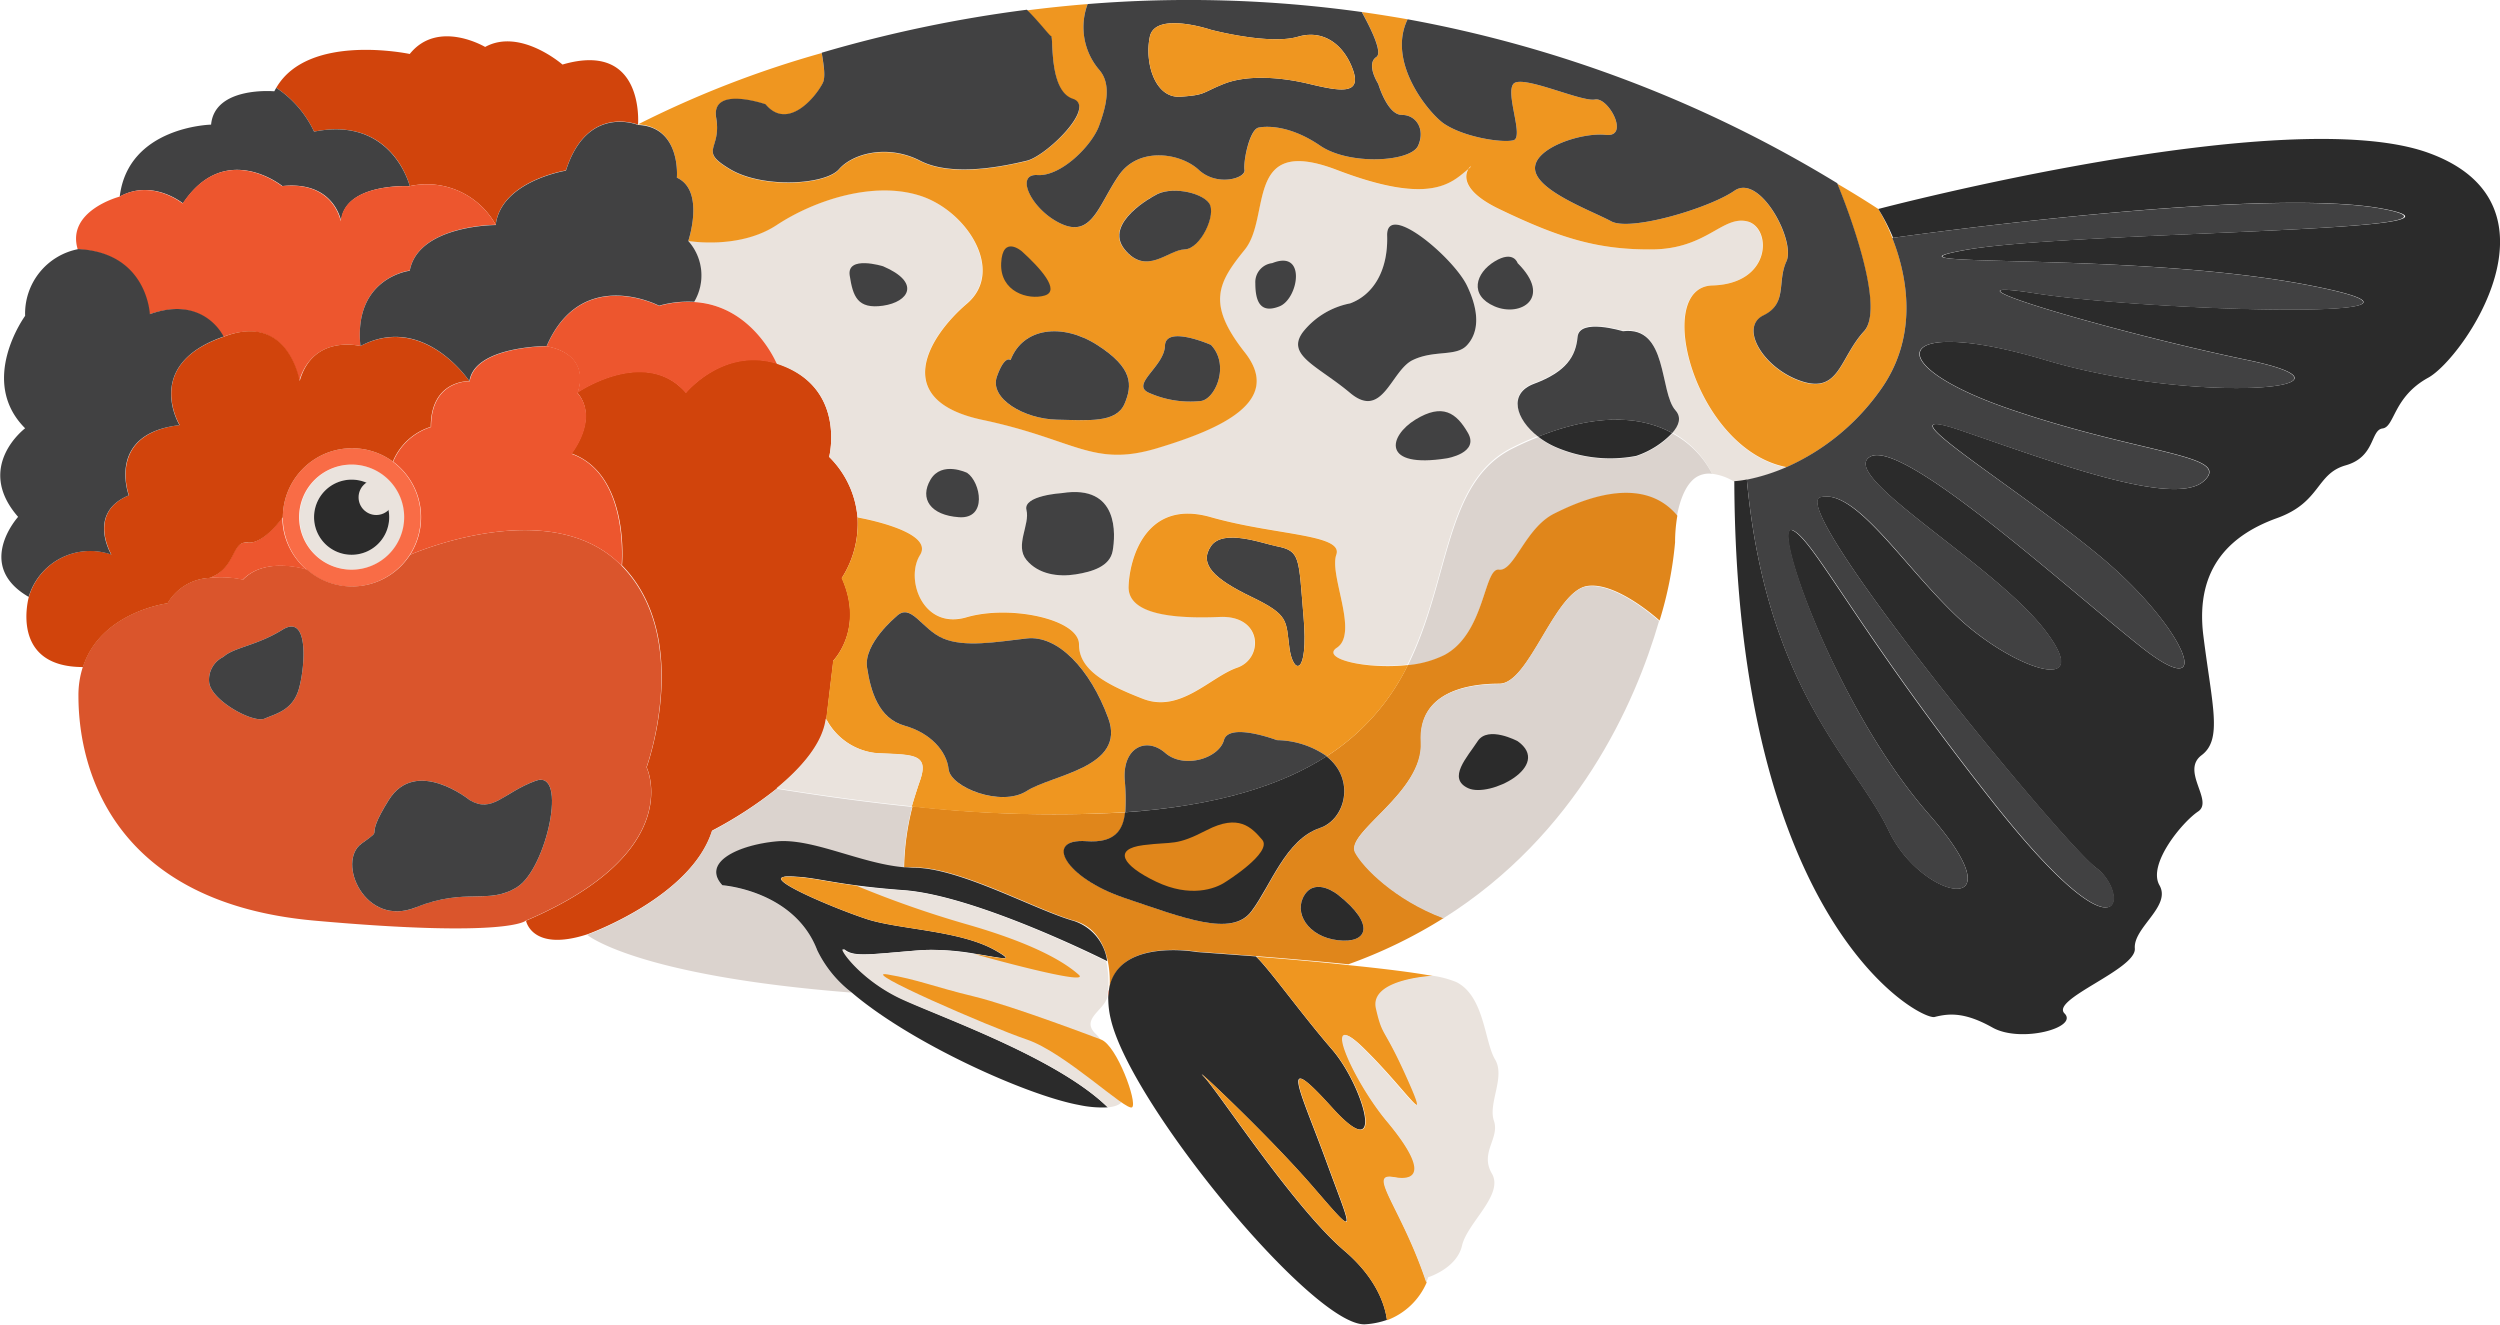 <svg xmlns="http://www.w3.org/2000/svg" viewBox="0 0 295.48 156.57"><title>ranchu</title><g id="Layer_2" data-name="Layer 2"><g id="Ñëîé_2" data-name="Ñëîé 2"><path d="M99.5,68.31c2.69,6-1,9.76-1,9.76l-.82,6.86c-.37,3-3,5.9-5.82,8.23a47.73,47.73,0,0,1-7.68,5c-2.49,7.89-14.74,12.26-14.74,12.26-6.58,2.14-7.27-1.6-7.27-1.6,19.1-8.17,14.26-18.13,14.26-18.13s5.53-15.23-2.91-23.87c0,0,1-10.74-6-13.23,0,0,3.32-4.15.69-7.2h0c.28-.19,8.11-5.43,12.86,0,0,0,4.43-5.4,10.73-3.46C100.12,45.68,98,54,98,54a11.38,11.38,0,0,1,3.35,7.14A11.91,11.91,0,0,1,99.5,68.31Z" style="fill:#d1440c"/><path d="M46,56.73a6.21,6.21,0,1,0,1.82,4.4A6.22,6.22,0,0,0,46,56.73Zm-4.39,8.84A4.44,4.44,0,1,1,46,61.13,4.44,4.44,0,0,1,41.56,65.57Z" style="fill:#eae3dd"/><path d="M46,61.13a4.44,4.44,0,1,1-4.44-4.44A4.44,4.44,0,0,1,46,61.13Z" style="fill:#2b2b2b"/><path d="M46.43,54.55A8.18,8.18,0,0,0,36.24,67.33h0a8.09,8.09,0,0,0,5.32,2,8.19,8.19,0,0,0,4.87-14.76ZM41.56,67.33a6.21,6.21,0,1,1,6.21-6.2A6.21,6.21,0,0,1,41.56,67.33Z" style="fill:#f96c46"/><path d="M73.47,66.87c-8.44-8.64-25-1.3-25-1.3a8.18,8.18,0,0,1-6.87,3.74,8.09,8.09,0,0,1-5.32-2h0c-.24-.07-4.92-1.54-7.55,1.19a12.41,12.41,0,0,0-4-.2,6.09,6.09,0,0,0-4.94,3s-7.9,1-10,7.53a10.79,10.79,0,0,0-.52,3.4c0,9.56,4.82,24.51,27.88,26.58s25,0,25,0c19.1-8.17,14.26-18.13,14.26-18.13S81.91,75.51,73.47,66.87ZM35.35,81.33c-.71,2.62-2.71,3-4.06,3.6s-6.36-2.15-6.57-4.29a3,3,0,0,1,1.68-3c1.27-1.15,3.88-1.29,7-3.22S36.07,78.71,35.35,81.33Zm25.78,23.51c-3.42,2.15-6,0-12,2.41s-9.39-5.4-6.39-7.55,0,0,3.21-5.14,9.56,0,9.56,0c2.71,1.61,3.94-.86,7.81-2.28S64.57,102.7,61.13,104.84Z" style="fill:#da552c"/><path d="M202.36,33.74c7.11-.2,7-6.88,4.1-7.58s-4.79,3.28-11.22,3.32-10.92-1.33-18.08-4.78c-4.43-2.13-4.08-4-3.63-4.73l-.14.11c-1.93,1.58-4.5,4.21-15.42,0s-7.71,5.5-10.88,9.4-4.55,6.38,0,12.13-2.62,9-10.33,11.33-9.64-1-20.66-3.34-6.33-9.88-1.84-13.74,0-10.92-5.49-12.74-12.5.53-17,3.45-10.45,1.88-10.45,1.88a6.11,6.11,0,0,1,.69,7.22C89,36.12,91.81,43,91.81,43,100.12,45.68,98,54,98,54a11.38,11.38,0,0,1,3.35,7.14s9.17,1.58,7.38,4.44.35,8.87,5.49,7.36,13.31.21,13.3,3.21,3.15,4.71,7.57,6.43,8-2.64,11.12-3.68,3-6.17-2.05-6-10.9-.17-10.78-3.62,2.14-10.34,9.7-8.18,15.7,2,14.85,4.44,2.69,9.28.06,11c-2,1.3,3.48,2.59,8.36,2,5.07-10.15,4.28-21.65,12.43-25.67,1-.5,2-.95,3-1.33-2.67-2.07-3.57-5.1-.48-6.25,3.85-1.43,4.93-3.28,5.14-5.54s5.36-.67,5.36-.67c5.35-.66,4.28,7.21,6.21,9.35.75.84.4,1.8-.39,2.68A11.23,11.23,0,0,1,202.36,56a6.38,6.38,0,0,1,2.62.94,10.71,10.71,0,0,0,1.48-.2,22.91,22.91,0,0,0,4.68-1.48C200.28,53.13,195.24,33.93,202.36,33.74ZM131.51,65.1c-.32,1.82-2.35,2.47-4.39,2.79s-4.39,0-5.8-1.71.44-4.18,0-5.9,4.19-2,4.19-2C132.32,57.2,131.83,63.29,131.51,65.1Zm41.88-24.3c-1.28,1.4-3.85.52-6.42,1.76s-3.54,7.12-7.4,3.88-7.71-4.47-5.5-7.29a9.41,9.41,0,0,1,5.5-3.29c2.72-1,4.5-3.85,4.38-8s7.84,2.57,9.44,5.91S174.68,39.4,173.39,40.8Z" style="fill:#eae3dd"/><path d="M223.66,28.12h0A22.77,22.77,0,0,0,222,24.7q-2.44-1.59-4.87-3c.15.35,6,14.4,3.17,17.49s-2.89,7.39-7.39,5.9-7.39-6.37-4.5-7.78,1.59-3.94,2.72-6.37S208,20.46,205,22.54s-12.31,4.84-14.56,3.62-8.67-3.54-9-6.08,5.46-4.46,8.35-4.14.32-4.5-1.28-4.18-8.68-3-9.64-1.84,1.28,6.34,0,6.66-5.71-.32-8.15-1.93c-1.65-1.07-6.88-7.19-4.35-12.37q-2.73-.48-5.41-.86c1.22,2.21,2.45,4.83,1.73,5.31-1.29.85.22,3.19.22,3.19s1.07,3.66,2.78,3.66,2.78,1.72,1.93,3.64-8.14,2.36-11.57,0-6.22-2.35-7.28-2.14-1.85,4-1.67,5-3.26,2-5.4,0-7.07-2.79-9.43.61-3.16,7.38-6.72,5.81-5.7-6-2.92-5.81,6.43-3.47,7.28-5.82,1.51-4.93,0-6.64A7.76,7.76,0,0,1,128.55.48c-2.45.2-4.86.45-7.18.75,1.56,1.55,2.71,3.11,2.86,3.11.32,0-.32,6.46,2.57,7.41s-3.22,6.76-5.47,7.29-8.67,2-12.56,0-8-.85-9.61,1-9,2.29-12.85,0-1-2.21-1.66-6.07,5.84-1.61,5.84-1.61c2.54,3.07,5.78-.64,6.74-2.48.38-.72.12-2.18-.11-3.61a120,120,0,0,0-21.71,8.43C80.53,15,80,21,80,21c3.36,1.52,1.35,7.48,1.35,7.48s6,1.05,10.45-1.88,11.47-5.26,17-3.45,10,8.89,5.49,12.74-9.17,11.41,1.84,13.74,13,5.65,20.66,3.34,14.87-5.57,10.33-11.33-3.17-8.22,0-12.13S147,15.87,158,20.08s13.49,1.58,15.42,0l.14-.11c-.45.74-.8,2.6,3.63,4.73,7.16,3.45,11.66,4.83,18.08,4.78s8.29-4,11.22-3.32,3,7.38-4.1,7.58-2.08,19.39,8.78,21.47A27,27,0,0,0,222,46.44C227,39.79,225.33,32.34,223.66,28.12Zm-87.22-5c1.78-1.16,5.46-.43,6.42.87s-1,5.45-2.89,5.49-4.5,3.17-7.07,0S136.44,23.12,136.44,23.12ZM132.9,47.75c-1,2.25-4.17,1.93-8,1.85s-8-2.49-7.07-5.1,1.61-1.94,1.61-1.94c1.45-3.83,6.1-4.45,10.28-1.76S133.87,45.5,132.9,47.75Zm9-.35a11.94,11.94,0,0,1-6.16-1c-2.1-1,1.87-3.08,1.95-5.54s5.43-.1,5.43-.1C145.41,43.16,143.62,47.22,141.9,47.4ZM173.53,20c.26-.42.55-.47,0,0Z" style="fill:#ef9620"/><path d="M202.36,56a2.88,2.88,0,0,0-1.74.32c-1.26.7-2.05,2.6-2.43,4.73-4.22-5.17-11.69-1.7-14.51-.29-3.43,1.72-4.72,6.86-6.52,6.62s-1.63,7.52-6.45,10.09a12.25,12.25,0,0,1-4.32,1.19c5.07-10.15,4.28-21.65,12.43-25.67,1-.5,2-.95,3-1.33a9.82,9.82,0,0,0,2.31,1.33,16.25,16.25,0,0,0,9.28.94,10.54,10.54,0,0,0,4.25-2.7A11.23,11.23,0,0,1,202.36,56Z" style="fill:#dbd3ce"/><path d="M183.68,60.71c-3.43,1.72-4.72,6.86-6.52,6.62s-1.63,7.52-6.45,10.09a12.25,12.25,0,0,1-4.32,1.19,26.64,26.64,0,0,1-9.6,10.78c3.47,2.73,2.23,7.46-.75,8.47-4.07,1.38-5.78,6.77-8.1,9.85s-8,.78-15-1.58-9.64-7.07-4.5-6.71c3.34.24,4.34-1.27,4.57-3.41a149.38,149.38,0,0,1-25.15-.71,31.17,31.17,0,0,0-1,7.22c.4,0,.81,0,1.21,0,5.4,0,14.33,5,18.9,6.3,4,1.14,4.32,5.81,4.17,8.07,1-6.11,10.36-4.4,10.36-4.4,1.64.12,10.16.7,17.87,1.48a57.66,57.66,0,0,0,11.28-5.48c-5.71-2.14-9.52-6-10.45-7.77-1.25-2.35,8.11-7.07,7.77-13.06s5.69-6.86,9.25-6.86,6.52-10.93,10.37-11.54c2.55-.41,6.18,2,8.56,4.08a44.84,44.84,0,0,0,1.83-9.23,18.82,18.82,0,0,1,.27-3.16h0C194,55.83,186.5,59.3,183.68,60.71Zm-25.55,50.42c-3.54-.41-5.3-3.29-3.93-5.38s3.93,0,3.93,0C162.63,109.29,161.66,111.54,158.13,111.13Z" style="fill:#e0861b"/><path d="M85.38,104.65s8.51.6,11.21,7.67a13.69,13.69,0,0,0,4.08,5c-25.58-2-31.28-6.83-31.28-6.83s12.25-4.37,14.74-12.26a47.73,47.73,0,0,0,7.68-5q8.66,1.4,16,2.14a31.17,31.17,0,0,0-1,7.22c-5.11-.45-10.76-3.44-15-3.06C87.25,99.87,82.88,102,85.38,104.65Z" style="fill:#dbd3ce"/><path d="M287,44.64c-4.16,2.28-3.95,5.81-5.4,6S280.77,54,277.24,55s-2.91,4.36-8.1,6.23-9.76,5.61-8.72,13.91,2.28,12.25-.21,14.12,1.46,5.4-.41,6.65-6,6.23-4.57,8.72-3.11,5-2.91,7.47-10,6-8.31,7.68-5.18,3.54-8.51,1.67-5.19-1.67-6.85-1.25-23.46-11-23.67-63.33a10.71,10.71,0,0,0,1.48-.2c2.31,24.91,12.85,33.22,16.79,41.52S239,108.8,228,96.26s-18.69-34.59-16.2-33.6,7.48,11.47,23.47,31.82,16.4,11,12.45,8.09S211,59.8,215.15,58.76s9.76,8.1,16.2,14.17,16.4,9.5,10.38,1.61S217.23,56.27,221,54s22.85,15.15,32,22.42,5.39-2.28-5-10.84-26.63-18.27-16.2-14.7,25.13,9.14,28.66,6-7.06-3.12-22.84-8.51-13.92-11.21,4.15-5.82,39.87,3.33,23.88,0-38.62-10-25.13-7.89,54,3.33,32.81-.87-53.36-2-41-4.25,63.81-2.08,49.42-4.85-57.32,3.32-58,3.42h0A22.77,22.77,0,0,0,222,24.7S270.18,12,287,18.06,291.15,42.35,287,44.64Z" style="fill:#2b2b2b"/><path d="M220.31,39.15c-2.89,3.14-2.89,7.39-7.39,5.9s-7.39-6.37-4.5-7.78,1.59-3.94,2.72-6.37S208,20.46,205,22.54s-12.31,4.84-14.56,3.62-8.67-3.54-9-6.08,5.46-4.46,8.35-4.14.32-4.5-1.28-4.18-8.68-3-9.64-1.84,1.28,6.34,0,6.66-5.71-.32-8.15-1.93c-1.65-1.07-6.88-7.19-4.35-12.37a148.58,148.58,0,0,1,50.77,19.37h0C217.29,22,223.16,36.06,220.31,39.15Z" style="fill:#414142"/><path d="M165.68,13.58c-1.71,0-2.78-3.66-2.78-3.66s-1.51-2.34-.22-3.19c.72-.48-.51-3.1-1.73-5.31a147.94,147.94,0,0,0-32.4-.94,7.76,7.76,0,0,0,1.35,7.75c1.51,1.71.86,4.28,0,6.64s-4.5,6-7.28,5.82-.64,4.25,2.92,5.81,4.36-2.42,6.72-5.81,7.28-2.61,9.43-.61,5.56,1,5.4,0,.59-4.78,1.67-5,3.85-.21,7.28,2.14,10.71,1.93,11.57,0S167.4,13.58,165.68,13.58ZM154.75,9.92c-3.64-.88-7.5-1.05-10.12,0s-2.09,1.31-5.12,1.51-4.25-4.06-3.61-7.09,7.22-.82,7.22-.82c1.69.44,7.35,1.7,10.3.82s5.4.88,6.48,3.89S158.4,10.8,154.75,9.92Z" style="fill:#414142"/><path d="M75.41,14.74s-6-2.49-8.52,5.4c0,0-7.68,1.24-8.3,6.43A9.32,9.32,0,0,0,48.43,22s-2-8.31-11.31-6.44a12.61,12.61,0,0,0-4.47-5.18c3.8-6.55,15.78-4,15.78-4,3.33-4.15,8.91-.83,8.91-.83,4.15-2.28,9.14,2.08,9.14,2.08C76.24,4.77,75.41,14.74,75.41,14.74Z" style="fill:#d1440c"/><path d="M48.43,22s-7.7-.42-8.11,4.15c0,0-.79-4.8-6.94-4.16,0,0-6.77-5.46-11.75,2.05,0,0-3.6-2.95-7.48-.8,1-8.3,10.8-8.51,10.8-8.51.42-4.57,7.47-3.94,7.47-3.94s.15-.28.23-.41a12.61,12.61,0,0,1,4.47,5.18C46.38,13.7,48.43,22,48.43,22Z" style="fill:#414142"/><path d="M58.59,26.57s-9.12,0-10.16,5.4c0,0-6.66.83-5.83,8.93,0,0-5.56-1.45-7.25,4.15,0,0-1.26-8.19-9-5.23,0,0-2.28-4.94-8.72-2.65,0,0-.28-7.27-8.44-7.69-1.39-4.56,4.91-6.23,4.91-6.23,3.88-2.15,7.48.8,7.48.8,5-7.51,11.75-2.05,11.75-2.05,6.15-.64,6.94,4.16,6.94,4.16.41-4.57,8.11-4.15,8.11-4.15A9.32,9.32,0,0,1,58.59,26.57Z" style="fill:#ed562e"/><path d="M73.47,66.87c-8.44-8.64-25-1.3-25-1.3a8.19,8.19,0,0,0-2-11,7.16,7.16,0,0,1,4.48-4.1c0-5.6,4.57-5.4,4.57-5.4.61-4.15,9.13-4.15,9.13-4.15,5.4,1.09,3.7,5.32,3.61,5.53h0c2.63,3.05-.69,7.2-.69,7.2C74.44,56.13,73.47,66.87,73.47,66.87Z" style="fill:#ed562e"/><path d="M36.24,67.33c-.24-.07-4.92-1.54-7.55,1.19a12.41,12.41,0,0,0-4-.2c3.17-1.09,2.59-4.39,4.52-4.18s4.16-3,4.16-3A8.13,8.13,0,0,0,36.24,67.33Z" style="fill:#ed562e"/><path d="M55.48,45.05s-4.57-.2-4.57,5.4a7.16,7.16,0,0,0-4.48,4.1,8.18,8.18,0,0,0-13,6.58s-2.23,3.22-4.16,3-1.35,3.09-4.52,4.18a6.09,6.09,0,0,0-4.94,3s-7.9,1-10,7.53c-8.76,0-6.4-8.3-6.4-8.3a7.58,7.58,0,0,1,9.76-5s-2.91-4.94,2.07-7c0,0-2.7-7.26,6-8.3,0,0-4.37-7.15,5.18-10.43,7.69-3,9,5.23,9,5.23C37,39.45,42.6,40.9,42.6,40.9,50.07,37,55.48,45.05,55.48,45.05Z" style="fill:#d1440c"/><path d="M21.22,50.25c-8.73,1-6,8.3-6,8.3-5,2.08-2.07,7-2.07,7a7.58,7.58,0,0,0-9.76,5c-6.44-3.73-1.25-9.46-1.25-9.46-5.19-5.94.83-10.47.83-10.47-5.61-5.61,0-13.29,0-13.29a7.76,7.76,0,0,1,6.3-7.89c8.16.42,8.44,7.69,8.44,7.69,6.44-2.29,8.72,2.65,8.72,2.65C16.85,43.1,21.22,50.25,21.22,50.25Z" style="fill:#414142"/><path d="M91.81,43c-6.3-1.94-10.73,3.46-10.73,3.46-4.75-5.44-12.58-.2-12.86,0,.09-.21,1.79-4.44-3.61-5.53,4.15-9.55,13.29-4.77,13.29-4.77a12.48,12.48,0,0,1,4.15-.46C89,36.12,91.81,43,91.81,43Z" style="fill:#ed562e"/><path d="M82.05,35.67a12.48,12.48,0,0,0-4.15.46s-9.14-4.78-13.29,4.77c0,0-8.52,0-9.13,4.15,0,0-5.41-8.1-12.88-4.15C41.77,32.8,48.43,32,48.43,32c1-5.4,10.16-5.4,10.16-5.4.62-5.19,8.3-6.43,8.3-6.43,2.5-7.89,8.52-5.4,8.52-5.4C80.53,15,80,21,80,21c3.36,1.52,1.35,7.48,1.35,7.48A6.11,6.11,0,0,1,82.05,35.67Z" style="fill:#414142"/><path d="M273.29,33.8c21.18,4.2-19.31,3-32.81.87s9.14,4.56,25.13,7.89-5.81,5.39-23.88,0-19.94.42-4.15,5.82,26.37,5.39,22.84,8.51-18.23-2.45-28.66-6S237.58,57,248,65.57s14.12,18.11,5,10.84S224.71,51.7,221,54s14.75,12.66,20.77,20.55-3.95,4.47-10.38-1.61-12-15.21-16.2-14.17,28.66,40.91,32.6,43.81,3.53,12.25-12.45-8.09-21-30.83-23.47-31.82S217,83.72,228,96.26s-.83,10.26-4.78,1.95S208.77,81.6,206.46,56.69a22.91,22.91,0,0,0,4.68-1.48A27,27,0,0,0,222,46.44c5-6.65,3.32-14.1,1.65-18.32.69-.1,43.73-6.17,58-3.42s-37.1,2.63-49.42,4.85S252.12,29.6,273.29,33.8Z" style="fill:#414142"/><path d="M163.93,156a9.43,9.43,0,0,1-2.55.52c-6,.42-27.83-26-30.11-36.13a10.52,10.52,0,0,1-.28-2.22,3.09,3.09,0,0,1,0-.43v0c0-.2.07-.49.09-.82,1-6.1,10.35-4.4,10.35-4.4l7,.52c1.55,1.43,5.31,6.73,9,11s6.57,14.14,0,6.86-3.71-1.93-.66,6.42,3.81,9.21-1.55,3-14.78-15-12.94-13.07,10.58,15.43,16.6,20.57C162.62,151,163.67,154.14,163.93,156Z" style="fill:#2b2b2b"/><path d="M168.62,151.58a8.21,8.21,0,0,1-4.69,4.46c-.26-1.9-1.31-5-5-8.19-6-5.14-14.75-18.64-16.6-20.57s7.58,6.86,12.94,13.07,4.6,5.36,1.55-3-5.91-13.69.66-6.42,3.71-2.58,0-6.86-7.47-9.58-9-11c3.24.26,7.16.59,10.89,1,3.92.4,7.62.84,10.11,1.31,0,0-7.55.33-6.75,3.87s.84,1.92,3.72,8.35,0,1.45-5.24-3.69-1.22,3.85,2.8,8.67,4.35,7.23.81,6.59C161.54,138.53,165.68,142.77,168.62,151.58Z" style="fill:#ef9620"/><path d="M176.33,138.71c1.45,2.49-2.91,5.81-3.53,8.51s-4,3.74-4,3.74a6.39,6.39,0,0,1-.23.62c-2.94-8.81-7.08-13.05-3.86-12.46,3.54.64,3.22-1.77-.81-6.59s-8-13.82-2.8-8.67,8.11,10.12,5.24,3.69-2.91-4.82-3.72-8.35,6.75-3.87,6.75-3.87a12,12,0,0,1,2.75.74c3.33,1.66,3.33,7.06,4.58,9.14s-.84,5.19-.13,7.26S174.87,136.21,176.33,138.71Z" style="fill:#eae3dd"/><path d="M131.08,116.94c0,.33-.05.61-.08.82A6.7,6.7,0,0,1,131.08,116.94Z" style="fill:#da552c"/><path d="M130.93,130.88a13,13,0,0,1-3.4-.28c-6.14-1.13-19.83-7.28-26.86-13.29a13.88,13.88,0,0,1-4.08-5c-2.7-7.08-11.21-7.68-11.21-7.68-2.5-2.7,1.87-4.77,6.43-5.19,4.23-.38,9.89,2.61,15,3.06.4,0,.81.06,1.21.06,5.4,0,14.33,5,18.9,6.29a5.81,5.81,0,0,1,3.94,4.75s-15.34-7.73-24-8.39c-2.31-.17-4.11-.37-5.59-.56-4.1-.54-5.63-1.06-8.11-1.06-3.37,0,5.52,3.74,9.35,5s11,1.33,15.21,3.7c2.62,1.48.74.94-2.44.44h0a28.7,28.7,0,0,0-6.43-.43c-5.71.45-7.79.84-8.92,0s1.52,3.46,7,5.89C111.88,120.49,125.08,125.15,130.93,130.88Z" style="fill:#2b2b2b"/><path d="M130.93,130.88c-5.85-5.73-19.05-10.39-24.13-12.67-5.43-2.43-8.07-6.73-7-5.89s3.21.45,8.92,0,13.09,2.38,8.89,0-11.38-2.44-15.21-3.7-12.72-5-9.35-5,5,1,13.7,1.62,24,8.39,24,8.39a12.61,12.61,0,0,1,.24,3.32,5.28,5.28,0,0,0-.09.82v0a1.38,1.38,0,0,1-.15.43c-.64,1.37-2.94,2.39-1.24,4,1.86,1.82-.42,1.92,1.38,3.79C132.45,127.56,134.46,130.58,130.93,130.88Z" style="fill:#eae3dd"/><path d="M131.08,116.94c0,.33-.05.61-.08.82A6.7,6.7,0,0,1,131.08,116.94Z" style="fill:#da552c"/><path d="M61.13,104.84c-3.42,2.15-6,0-12,2.41s-9.39-5.4-6.39-7.55,0,0,3.21-5.14,9.56,0,9.56,0c2.71,1.61,3.94-.86,7.81-2.28S64.57,102.7,61.13,104.84Z" style="fill:#414142"/><path d="M121.33,19c-2.25.54-8.67,2-12.56,0s-8-.85-9.61,1-9,2.29-12.85,0-1-2.21-1.66-6.07,5.84-1.61,5.84-1.61c2.54,3.07,5.78-.64,6.74-2.48.38-.72.12-2.18-.11-3.61a156.59,156.59,0,0,1,24.25-5.08c1.56,1.55,2.71,3.11,2.86,3.11.32,0-.32,6.46,2.57,7.41S123.58,18.51,121.33,19Z" style="fill:#414142"/><path d="M132.9,47.75c-1,2.25-4.17,1.93-8,1.85s-8-2.49-7.07-5.1,1.61-1.94,1.61-1.94c1.45-3.83,6.1-4.45,10.28-1.76S133.87,45.5,132.9,47.75Z" style="fill:#414142"/><path d="M173.39,40.8c-1.28,1.4-3.85.52-6.42,1.76s-3.54,7.12-7.4,3.88-7.71-4.47-5.5-7.29a9.41,9.41,0,0,1,5.5-3.29c2.72-1,4.5-3.85,4.38-8s7.84,2.57,9.44,5.91S174.68,39.4,173.39,40.8Z" style="fill:#414142"/><path d="M140,29.48c-1.93.05-4.5,3.17-7.07,0s3.54-6.36,3.54-6.36c1.78-1.16,5.46-.43,6.42.87S141.9,29.44,140,29.48Z" style="fill:#414142"/><path d="M154.75,9.92c-3.64-.88-7.5-1.05-10.12,0s-2.09,1.31-5.12,1.51-4.25-4.06-3.61-7.09,7.22-.82,7.22-.82c1.69.44,7.35,1.7,10.3.82s5.4.88,6.48,3.89S158.4,10.8,154.75,9.92Z" style="fill:#ef9620"/><path d="M141.9,47.4a11.94,11.94,0,0,1-6.16-1c-2.1-1,1.87-3.08,1.95-5.54s5.43-.1,5.43-.1C145.41,43.16,143.62,47.22,141.9,47.4Z" style="fill:#414142"/><path d="M197.64,51.18c-3.18-1.74-8.23-2.61-15.84.43-2.67-2.07-3.57-5.1-.48-6.25,3.85-1.43,4.93-3.28,5.14-5.54s5.36-.67,5.36-.67c5.35-.66,4.28,7.21,6.21,9.35C198.78,49.34,198.43,50.3,197.64,51.18Z" style="fill:#414142"/><path d="M197.64,51.18a10.54,10.54,0,0,1-4.25,2.7,16.25,16.25,0,0,1-9.28-.94,9.82,9.82,0,0,1-2.31-1.33C189.41,48.57,194.46,49.44,197.64,51.18Z" style="fill:#2b2b2b"/><path d="M196.09,73.39c-2.84,9.84-9.73,25.23-25.5,35.15-5.71-2.14-9.52-6-10.45-7.77-1.25-2.35,8.11-7.07,7.77-13.06s5.69-6.86,9.25-6.86,6.52-10.93,10.37-11.54C190.08,68.9,193.71,71.3,196.09,73.39Z" style="fill:#dbd3ce"/><path d="M152.4,76.56c-.43-3.21,0-3.85-4.46-6s-6.25-3.88-4.82-6,6.09-.33,7.77,0c2.84.57,2.58,1.29,3.18,8.36S152.83,79.78,152.4,76.56Z" style="fill:#414142"/><path d="M131.51,65.1c-.32,1.82-2.35,2.47-4.39,2.79s-4.39,0-5.8-1.71.44-4.18,0-5.9,4.19-2,4.19-2C132.32,57.2,131.83,63.29,131.51,65.1Z" style="fill:#414142"/><path d="M158,76.56c2.63-1.71-.92-8.56-.06-11s-7.28-2.28-14.85-4.44-9.57,4.73-9.7,8.18,5.7,3.83,10.78,3.62,5.2,4.92,2.05,6-6.71,5.39-11.12,3.68-7.58-3.44-7.57-6.43-8.15-4.72-13.3-3.21-7.28-4.5-5.49-7.36-7.38-4.44-7.38-4.44a11.91,11.91,0,0,1-1.89,7.18c2.69,6-1,9.76-1,9.76l-.82,6.86a7.57,7.57,0,0,0,6,4.07c4.18.21,6.18,0,5.11,3.16-.21.6-.58,1.71-1,3.14A149.38,149.38,0,0,0,133,96a25.15,25.15,0,0,0-.07-3.85c-.25-3.83,2.57-5.09,4.79-3.16s6.35.64,6.94-1.51,6.26,0,6.26,0a10.47,10.47,0,0,1,5.89,1.9h0a26.64,26.64,0,0,0,9.6-10.78C161.51,79.15,156.05,77.86,158,76.56ZM121.35,93.49c-3,1.93-9-.43-9.23-2.57s-2.14-4.29-5.21-5.15-4-4.06-4.43-6.88,3.43-6,3.43-6c1.75-1.78,3,1.49,5.57,2.57s6.21.42,9.87,0,7.5,3.6,9.64,9.43S124.34,91.56,121.35,93.49ZM152.4,76.56c-.43-3.21,0-3.85-4.46-6s-6.25-3.88-4.82-6,6.09-.33,7.77,0c2.84.57,2.58,1.29,3.18,8.36S152.83,79.78,152.4,76.56Z" style="fill:#ef9620"/><path d="M108.77,92.16c-.21.6-.58,1.71-1,3.14q-7.36-.75-16-2.14c2.83-2.33,5.45-5.24,5.82-8.23a7.57,7.57,0,0,0,6,4.07C107.84,89.21,109.84,89,108.77,92.16Z" style="fill:#eae3dd"/><path d="M121.35,93.49c-3,1.93-9-.43-9.23-2.57s-2.14-4.29-5.21-5.15-4-4.06-4.43-6.88,3.43-6,3.43-6c1.75-1.78,3,1.49,5.57,2.57s6.21.42,9.87,0,7.5,3.6,9.64,9.43S124.34,91.56,121.35,93.49Z" style="fill:#414142"/><path d="M133,96a25.15,25.15,0,0,0-.07-3.85c-.25-3.83,2.57-5.09,4.79-3.16s6.35.64,6.94-1.51,6.26,0,6.26,0a10.47,10.47,0,0,1,5.89,1.9C151.52,92.77,144,95.23,133,96Z" style="fill:#414142"/><path d="M156,97.86c-4.07,1.38-5.78,6.77-8.1,9.85s-8,.78-15-1.58-9.64-7.07-4.5-6.71c3.34.24,4.34-1.27,4.57-3.41,11-.78,18.55-3.24,23.81-6.62h0C160.26,92.12,159,96.85,156,97.86Z" style="fill:#2b2b2b"/><path d="M158.13,111.13c-3.54-.41-5.3-3.29-3.93-5.38s3.93,0,3.93,0C162.63,109.29,161.66,111.54,158.13,111.13Z" style="fill:#2b2b2b"/><path d="M35.35,81.33c-.71,2.62-2.71,3-4.06,3.6s-6.36-2.15-6.57-4.29a3,3,0,0,1,1.68-3c1.27-1.15,3.88-1.29,7-3.22S36.07,78.71,35.35,81.33Z" style="fill:#414142"/><path d="M130.14,122.87s-10.47-4-15.08-5.11-6.64-2-10.17-2.59,12,6.18,16.49,7.7,11.78,8.55,12.43,8S132,123.56,130.14,122.87Z" style="fill:#ef9620"/><path d="M115.22,112.76c3.18.5,5.06,1,2.44-.44-4.2-2.37-11.38-2.44-15.21-3.7s-12.72-5-9.35-5c2.48,0,4,.52,8.11,1.06a122.1,122.1,0,0,0,12.89,4.52c8.25,2.35,11.78,4.57,13.39,6S115.92,113,115.22,112.76Z" style="fill:#ef9620"/><path d="M114.31,55.89s-3-1.46-4.33.8,0,4.21,3.37,4.44S115.92,57,114.31,55.89Z" style="fill:#414142"/><path d="M104.37,31.47s-4.32-1.34-3.94,1.1.9,4,3.94,3.56S108.88,33.4,104.37,31.47Z" style="fill:#414142"/><path d="M171,54.17s3.87-.62,2.5-3-3-3.54-6.2-1.58S163.24,55.4,171,54.17Z" style="fill:#414142"/><path d="M179.37,31.1s-.47-1.57-2.72-.2-3.05,4,0,5.31S183.53,35.24,179.37,31.1Z" style="fill:#414142"/><path d="M120.78,29.71s-2.29-2-2.45,1.39,3.21,4.4,5.14,3.83S122.91,31.64,120.78,29.71Z" style="fill:#414142"/><path d="M144.83,104.25s5.63-3.5,4.35-5-2.8-3.07-6.54-1.14-3.89,1.32-7.51,1.78-2.5,2.4,1.52,4.32S143.63,105.06,144.83,104.25Z" style="fill:#e0861b"/><path d="M179.37,87.6s-3.5-1.88-4.72,0S171,92,173.53,93.16,183.53,90.54,179.37,87.6Z" style="fill:#2b2b2b"/><path d="M150.37,31.1a2.26,2.26,0,0,0-2,2.37c0,2.18.6,3.63,2.85,2.74S154.45,29.45,150.37,31.1Z" style="fill:#414142"/><circle cx="44.47" cy="58.78" r="2.09" style="fill:#eae3dd"/></g></g></svg>